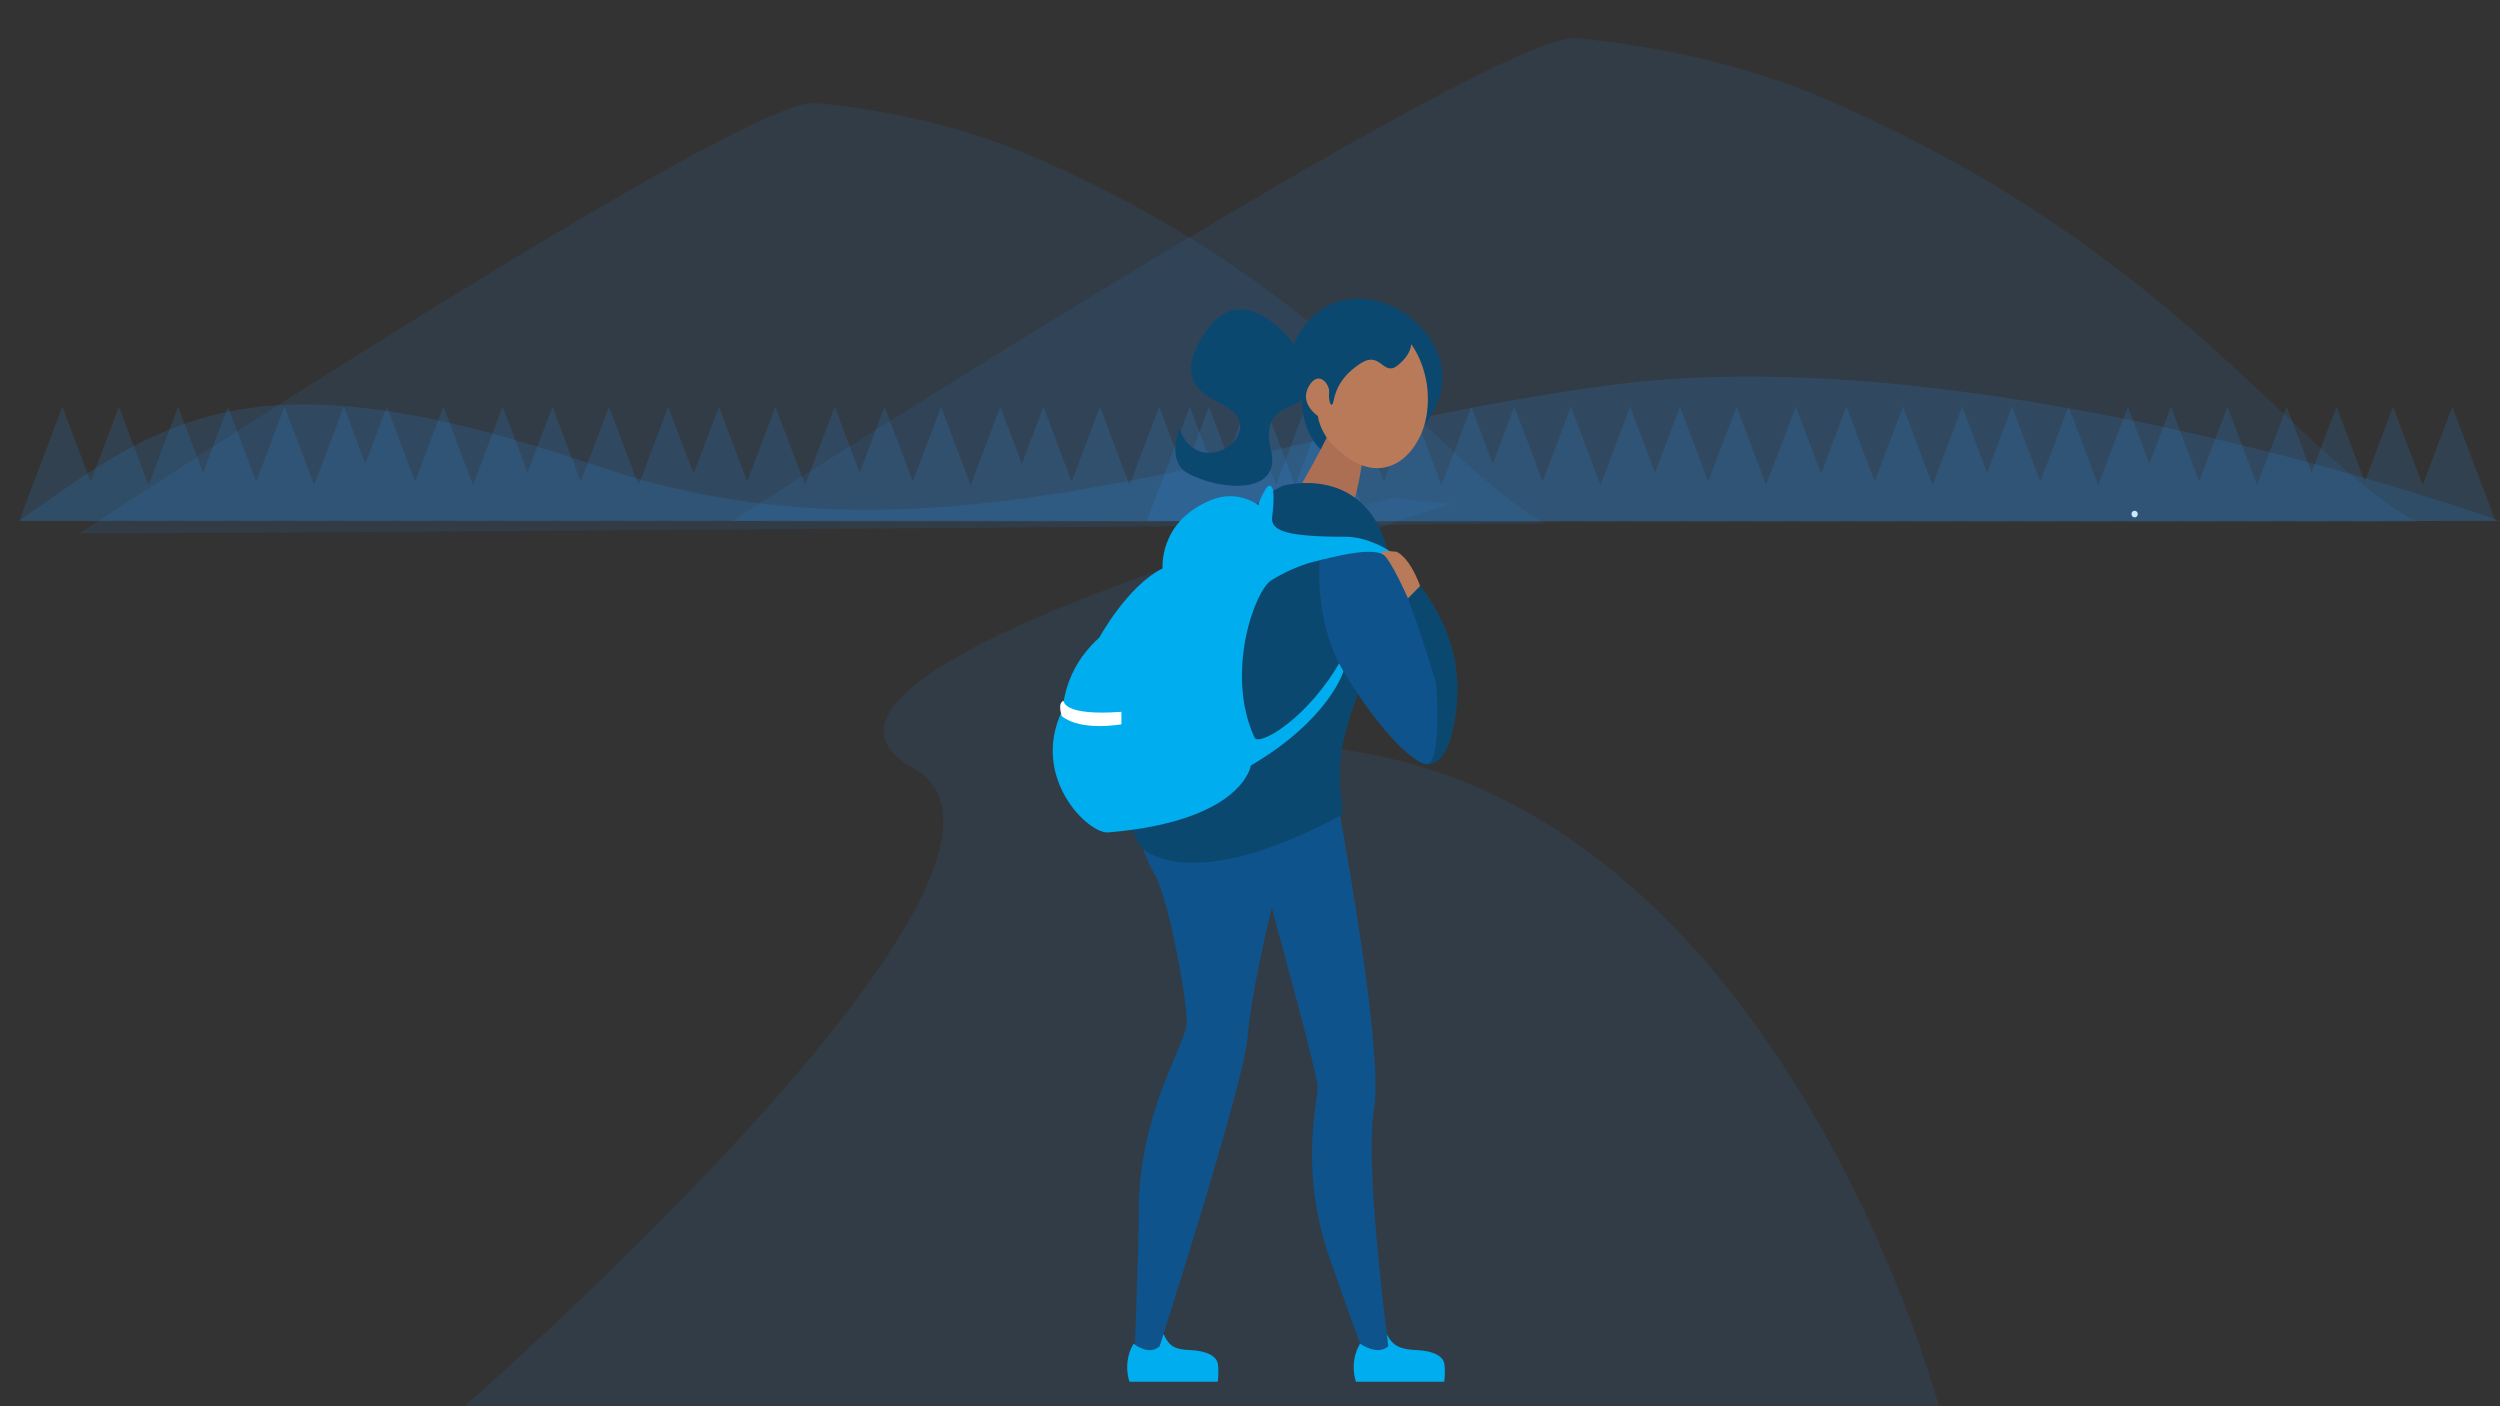 <svg xmlns="http://www.w3.org/2000/svg" xmlns:xlink="http://www.w3.org/1999/xlink" version="1.1" id="Wilderness" x="0px" y="0px" viewBox="0 0 1920 1080" enable-background="new 0 0 1920 1080" xml:space="preserve">
<rect x="0" y="0" width="1920" height="1080" fill="#333333" stroke="none"/>
<path xmlns="http://www.w3.org/2000/svg" opacity="0.1" fill="#2A94F4" d="M1080.45,397.707c0,0-396.891,136.364-55.448,177.289S1489.015,1080,1489.015,1080H356.707  c0,0,477.236-416.561,344.385-490.345s367.685-207.23,367.685-207.23l46.693,4.474L1080.45,397.707z"/>
<path xmlns="http://www.w3.org/2000/svg" opacity="0.1" fill="#2A94F4" d="M61.328,409.439c0,0,510.398-335.566,564.504-330.405c32.917,3.14,98.58,11.84,163.598,39.551  c233.712,99.61,312.814,236.636,397.31,283.435C1186.74,402.02,94.449,410.604,61.328,409.439z"/>
<path xmlns="http://www.w3.org/2000/svg" opacity="0.1" fill="#2A94F4" d="M562.475,399.996c0,0,586.039-376.592,648.279-370.654  c37.866,3.612,113.401,13.62,188.195,45.498c268.85,114.586,359.846,272.214,457.046,326.049  C1855.996,400.889,600.577,401.335,562.475,399.996z"/>
<path xmlns="http://www.w3.org/2000/svg" opacity="0.15" fill="#2A94F4" d="M1920,400.127c0,0-393.168-142.019-680.906-104.679s-518.002,152.666-781.761,62.056  s-332.7-35.279-442.524,42.492L1920,400.127z"/>
<g xmlns="http://www.w3.org/2000/svg" opacity="0.15">
	<g>
		<g>
			<g>
				<polygon fill="#2A94F4" points="1512.148,399.996 1545.238,312.429 1578.327,399.996     "/>
			</g>
			<g>
				<polygon fill="#2A94F4" points="1555.578,399.996 1588.667,312.429 1621.756,399.996     "/>
			</g>
			<g>
				<polygon fill="#2A94F4" points="1601.076,399.996 1634.165,312.429 1667.254,399.996     "/>
			</g>
			<g>
				<polygon fill="#2A94F4" points="1384.961,399.996 1418.051,312.429 1451.14,399.996     "/>
			</g>
			<g>
				<polygon fill="#2A94F4" points="1428.391,399.996 1461.48,312.429 1494.57,399.996     "/>
			</g>
			<g>
				<polygon fill="#2A94F4" points="1473.889,399.996 1506.978,312.429 1540.067,399.996     "/>
			</g>
			<g>
				<polygon fill="#2A94F4" points="1761.352,399.996 1794.441,312.429 1827.531,399.996     "/>
			</g>
			<g>
				<polygon fill="#2A94F4" points="1804.782,399.996 1837.871,312.429 1870.96,399.996     "/>
			</g>
			<g>
				<polygon fill="#2A94F4" points="1850.279,399.996 1883.369,312.429 1916.458,399.996     "/>
			</g>
			<g>
				<polygon fill="#2A94F4" points="1634.165,399.996 1667.254,312.429 1700.344,399.996     "/>
			</g>
			<g>
				<polygon fill="#2A94F4" points="1677.595,399.996 1710.684,312.429 1743.773,399.996     "/>
			</g>
			<g>
				<polygon fill="#2A94F4" points="1723.092,399.996 1756.182,312.429 1789.271,399.996     "/>
			</g>
		</g>
	</g>
	<g>
		<g>
			<g>
				<polygon fill="#2A94F4" points="1007.913,399.996 1041.002,312.429 1074.091,399.996     "/>
			</g>
			<g>
				<polygon fill="#2A94F4" points="1051.342,399.996 1084.432,312.429 1117.521,399.996     "/>
			</g>
			<g>
				<polygon fill="#2A94F4" points="1096.84,399.996 1129.929,312.429 1163.019,399.996     "/>
			</g>
			<g>
				<polygon fill="#2A94F4" points="880.726,399.996 913.815,312.429 946.904,399.996     "/>
			</g>
			<g>
				<polygon fill="#2A94F4" points="924.155,399.996 957.245,312.429 990.334,399.996     "/>
			</g>
			<g>
				<polygon fill="#2A94F4" points="969.653,399.996 1002.742,312.429 1035.832,399.996     "/>
			</g>
			<g>
				<polygon fill="#2A94F4" points="1257.116,399.996 1290.206,312.429 1323.295,399.996     "/>
			</g>
			<g>
				<polygon fill="#2A94F4" points="1300.546,399.996 1333.635,312.429 1366.725,399.996     "/>
			</g>
			<g>
				<polygon fill="#2A94F4" points="1346.044,399.996 1379.133,312.429 1412.222,399.996     "/>
			</g>
			<g>
				<polygon fill="#2A94F4" points="1129.929,399.996 1163.019,312.429 1196.108,399.996     "/>
			</g>
			<g>
				<polygon fill="#2A94F4" points="1173.359,399.996 1206.448,312.429 1239.538,399.996     "/>
			</g>
			<g>
				<polygon fill="#2A94F4" points="1218.857,399.996 1251.946,312.429 1285.035,399.996     "/>
			</g>
		</g>
	</g>
</g>
<g xmlns="http://www.w3.org/2000/svg" opacity="0.15">
	<g>
		<g>
			<g>
				<polygon fill="#2A94F4" points="646.232,399.996 679.322,312.429 712.411,399.996     "/>
			</g>
			<g>
				<polygon fill="#2A94F4" points="689.662,399.996 722.751,312.429 755.841,399.996     "/>
			</g>
			<g>
				<polygon fill="#2A94F4" points="735.16,399.996 768.249,312.429 801.339,399.996     "/>
			</g>
			<g>
				<polygon fill="#2A94F4" points="519.045,399.996 552.135,312.429 585.224,399.996     "/>
			</g>
			<g>
				<polygon fill="#2A94F4" points="562.475,399.996 595.564,312.429 628.654,399.996     "/>
			</g>
			<g>
				<polygon fill="#2A94F4" points="607.973,399.996 641.062,312.429 674.152,399.996     "/>
			</g>
			<g>
				<polygon fill="#2A94F4" points="895.436,399.996 928.525,312.429 961.615,399.996     "/>
			</g>
			<g>
				<polygon fill="#2A94F4" points="938.866,399.996 971.955,312.429 1005.044,399.996     "/>
			</g>
			<g>
				<polygon fill="#2A94F4" points="984.364,399.996 1017.453,312.429 1050.542,399.996     "/>
			</g>
			<g>
				<polygon fill="#2A94F4" points="768.249,399.996 801.339,312.429 834.428,399.996     "/>
			</g>
			<g>
				<polygon fill="#2A94F4" points="811.679,399.996 844.768,312.429 877.857,399.996     "/>
			</g>
			<g>
				<polygon fill="#2A94F4" points="857.177,399.996 890.266,312.429 923.355,399.996     "/>
			</g>
		</g>
	</g>
	<g>
		<g>
			<g>
				<polygon fill="#2A94F4" points="141.997,399.996 175.086,312.429 208.175,399.996     "/>
			</g>
			<g>
				<polygon fill="#2A94F4" points="185.427,399.996 218.516,312.429 251.605,399.996     "/>
			</g>
			<g>
				<polygon fill="#2A94F4" points="230.924,399.996 264.014,312.429 297.103,399.996     "/>
			</g>
			<g>
				<polygon fill="#2A94F4" points="14.81,399.996 47.899,312.429 80.989,399.996     "/>
			</g>
			<g>
				<polygon fill="#2A94F4" points="58.24,399.996 91.329,312.429 124.418,399.996     "/>
			</g>
			<g>
				<polygon fill="#2A94F4" points="103.737,399.996 136.827,312.429 169.916,399.996     "/>
			</g>
			<g>
				<polygon fill="#2A94F4" points="391.201,399.996 424.29,312.429 457.379,399.996     "/>
			</g>
			<g>
				<polygon fill="#2A94F4" points="434.63,399.996 467.72,312.429 500.809,399.996     "/>
			</g>
			<g>
				<polygon fill="#2A94F4" points="480.128,399.996 513.217,312.429 546.307,399.996     "/>
			</g>
			<g>
				<polygon fill="#2A94F4" points="264.014,399.996 297.103,312.429 330.192,399.996     "/>
			</g>
			<g>
				<polygon fill="#2A94F4" points="307.443,399.996 340.533,312.429 373.622,399.996     "/>
			</g>
			<g>
				<polygon fill="#2A94F4" points="352.941,399.996 386.03,312.429 419.12,399.996     "/>
			</g>
		</g>
	</g>
</g>
<g xmlns="http://www.w3.org/2000/svg">
	<path fill="#0B4870" d="M1068.266,350.702c0,0,54.352-35.016,35.629-79.914s-85.79-62.069-110.287-6.467   c0,0-37.689-52.268-66.854-10.758c-29.165,41.51,2.222,51.367,14.402,58.38c34.944,20.122-20.614,58.981-35.298,17.298   c0,0-10.618,25.08,6.777,34.451c24.631,13.268,72.051,16.653,63.465-18.073c-10.142-41.018,30.703-27.989,29.009-48.813   c0,0-5.91,3.845-5.076,15.136C1001.654,333.903,1016.986,368.696,1068.266,350.702z"/>
	<path fill="#AD6F53" d="M993.609,382.034c0,0,28.402-47.638,33.284-64.581l20.157,30.143c0,0-4.722,42.598-13.012,46.713   C1025.748,398.424,993.609,382.034,993.609,382.034z"/>
	<path fill="#0E538C" d="M976.689,697.107c0,0,34.078,123.891,35.138,136.057c1.061,12.165-14.974,63.273,9.384,133.133   s27.972,77.685,27.972,77.685h18.399c0,0-20.128-146.527-12.34-192.271c7.788-45.744-26.585-227.871-31.066-253.077   l-152.608-30.239c0,0-11.495,56.54,15.842,104.491c9.891,17.35,24.32,94.151,23.906,112.441   c-0.415,18.289-37.952,68.874-36.795,150.421c0.164,11.522-3.256,108.234-3.256,108.234h16.096c0,0,68.139-211.795,70.728-246.871   S976.689,697.107,976.689,697.107z"/>
	<path fill="#0B4870" d="M985.49,372.998c0,0,62.407-17.496,80.026,49.128c0,0,12.031,24.869-14.23,89.252   c-26.262,64.383-23.81,78.412-19.953,113.755c0,0-96.904,57.315-148.63,30.26C830.977,628.339,924.284,397.96,985.49,372.998z"/>
	<path fill="#00aef0" d="M1079.241,445.582c0,0-39.489-38.53-102.787,0c-12.99,7.907-35.677,71.705-12.99,120.86   c3.389,7.342,41.793-15.249,66.642-59.865l1.694,9.036c0,0-11.295,37.275-71.161,72.29c0,0-6.01,42.724-109.565,51.394   c-15.178,1.271-60.289-42.146-35.06-94.093c0.617-1.271,0.308-2.814,0.511-4.221c2.61-18.046,10.757-36.005,27.772-51.349   c0,0,21.461-39.534,48.57-53.088c0,0-3.243-36.097,37.275-52.523c20.896-8.471,36.145,3.953,36.145,3.953s1.61-6.238,6.783-13.874   c0,0,7.822-8.734,3.947,22.91c-1.312,10.71,10.796,15.249,57.041,15.249C1056.651,412.261,1089.972,433.722,1079.241,445.582z"/>
	<path fill="#FFFFFF" d="M816.976,538.204c0,0-1.422,11.86,44.265,8.471v9.601c0,0-30.944,5.648-45.687-6.212   C815.555,550.064,811.68,539.898,816.976,538.204z"/>
	<path fill="#0B4870" d="M1086.583,445.3c0,0,36.71,37.557,32.474,92.904s-24.567,48.57-24.567,48.57   S1053.923,469.867,1086.583,445.3z"/>
	<path fill="#0E538C" d="M1013.53,430.331c0,0-4.602,47.161,18.271,85.283s49.135,67.772,62.689,71.161   c13.554,3.389,8.471-61.842,8.471-61.842s-19.202-64.383-29.615-83.93C1065.769,426.779,1067.075,416.423,1013.53,430.331z"/>
	<path fill="#B97A59" d="M1072.464,423.756c0,0,9.534,2.98,18.18,26.24l-9.33,9.565c0,0-13.07-29.786-19.008-33.742   S1072.464,423.756,1072.464,423.756z"/>
	<path fill="#B97A59" d="M1083.78,264.32c0,0,16.439,20.744,12.133,52.839c-4.305,32.095-36.009,64.972-75.148,21.527   c0,0-7.437-9.394-8.611-19.179c0,0-14.482-9.394-7.045-22.701c7.437-13.308,16.439-1.566,15.656,4.697   c-0.783,6.262,1.957,14.09,3.523,5.871c1.566-8.219,6.262-19.178,21.135-28.572c14.873-9.394,16.83,10.568,27.789,1.957   C1084.172,272.148,1083.78,264.32,1083.78,264.32z"/>
	<path fill="#00aef0" d="M1065.073,1024.544c4.567,9.525,10.78,11.784,23.205,12.349c12.425,0.565,19.767,4.518,20.896,10.166   c1.13,5.648,0,14.119,0,14.119h-67.772c0,0-5.581-14.499,3.14-29.276c0,0,13.239,9.704,21.71,1.982L1065.073,1024.544z"/>
	<path fill="#00aef0" d="M893.56,1024.544c4.567,9.525,8.345,11.784,20.77,12.349c12.425,0.565,19.767,4.518,20.896,10.166   c1.13,5.648,0,14.119,0,14.119h-67.772c0,0-5.581-14.499,3.139-29.276c0,0,11.5,9.785,19.972,2.063L893.56,1024.544z"/>
</g>
<g xmlns="http://www.w3.org/2000/svg">
	<g>
		<path fill="#CCE9FF" d="M1639.4,397.311c3.217,0,3.223-5,0-5C1636.183,392.311,1636.177,397.311,1639.4,397.311L1639.4,397.311z"/>
	</g>
</g>
</svg>